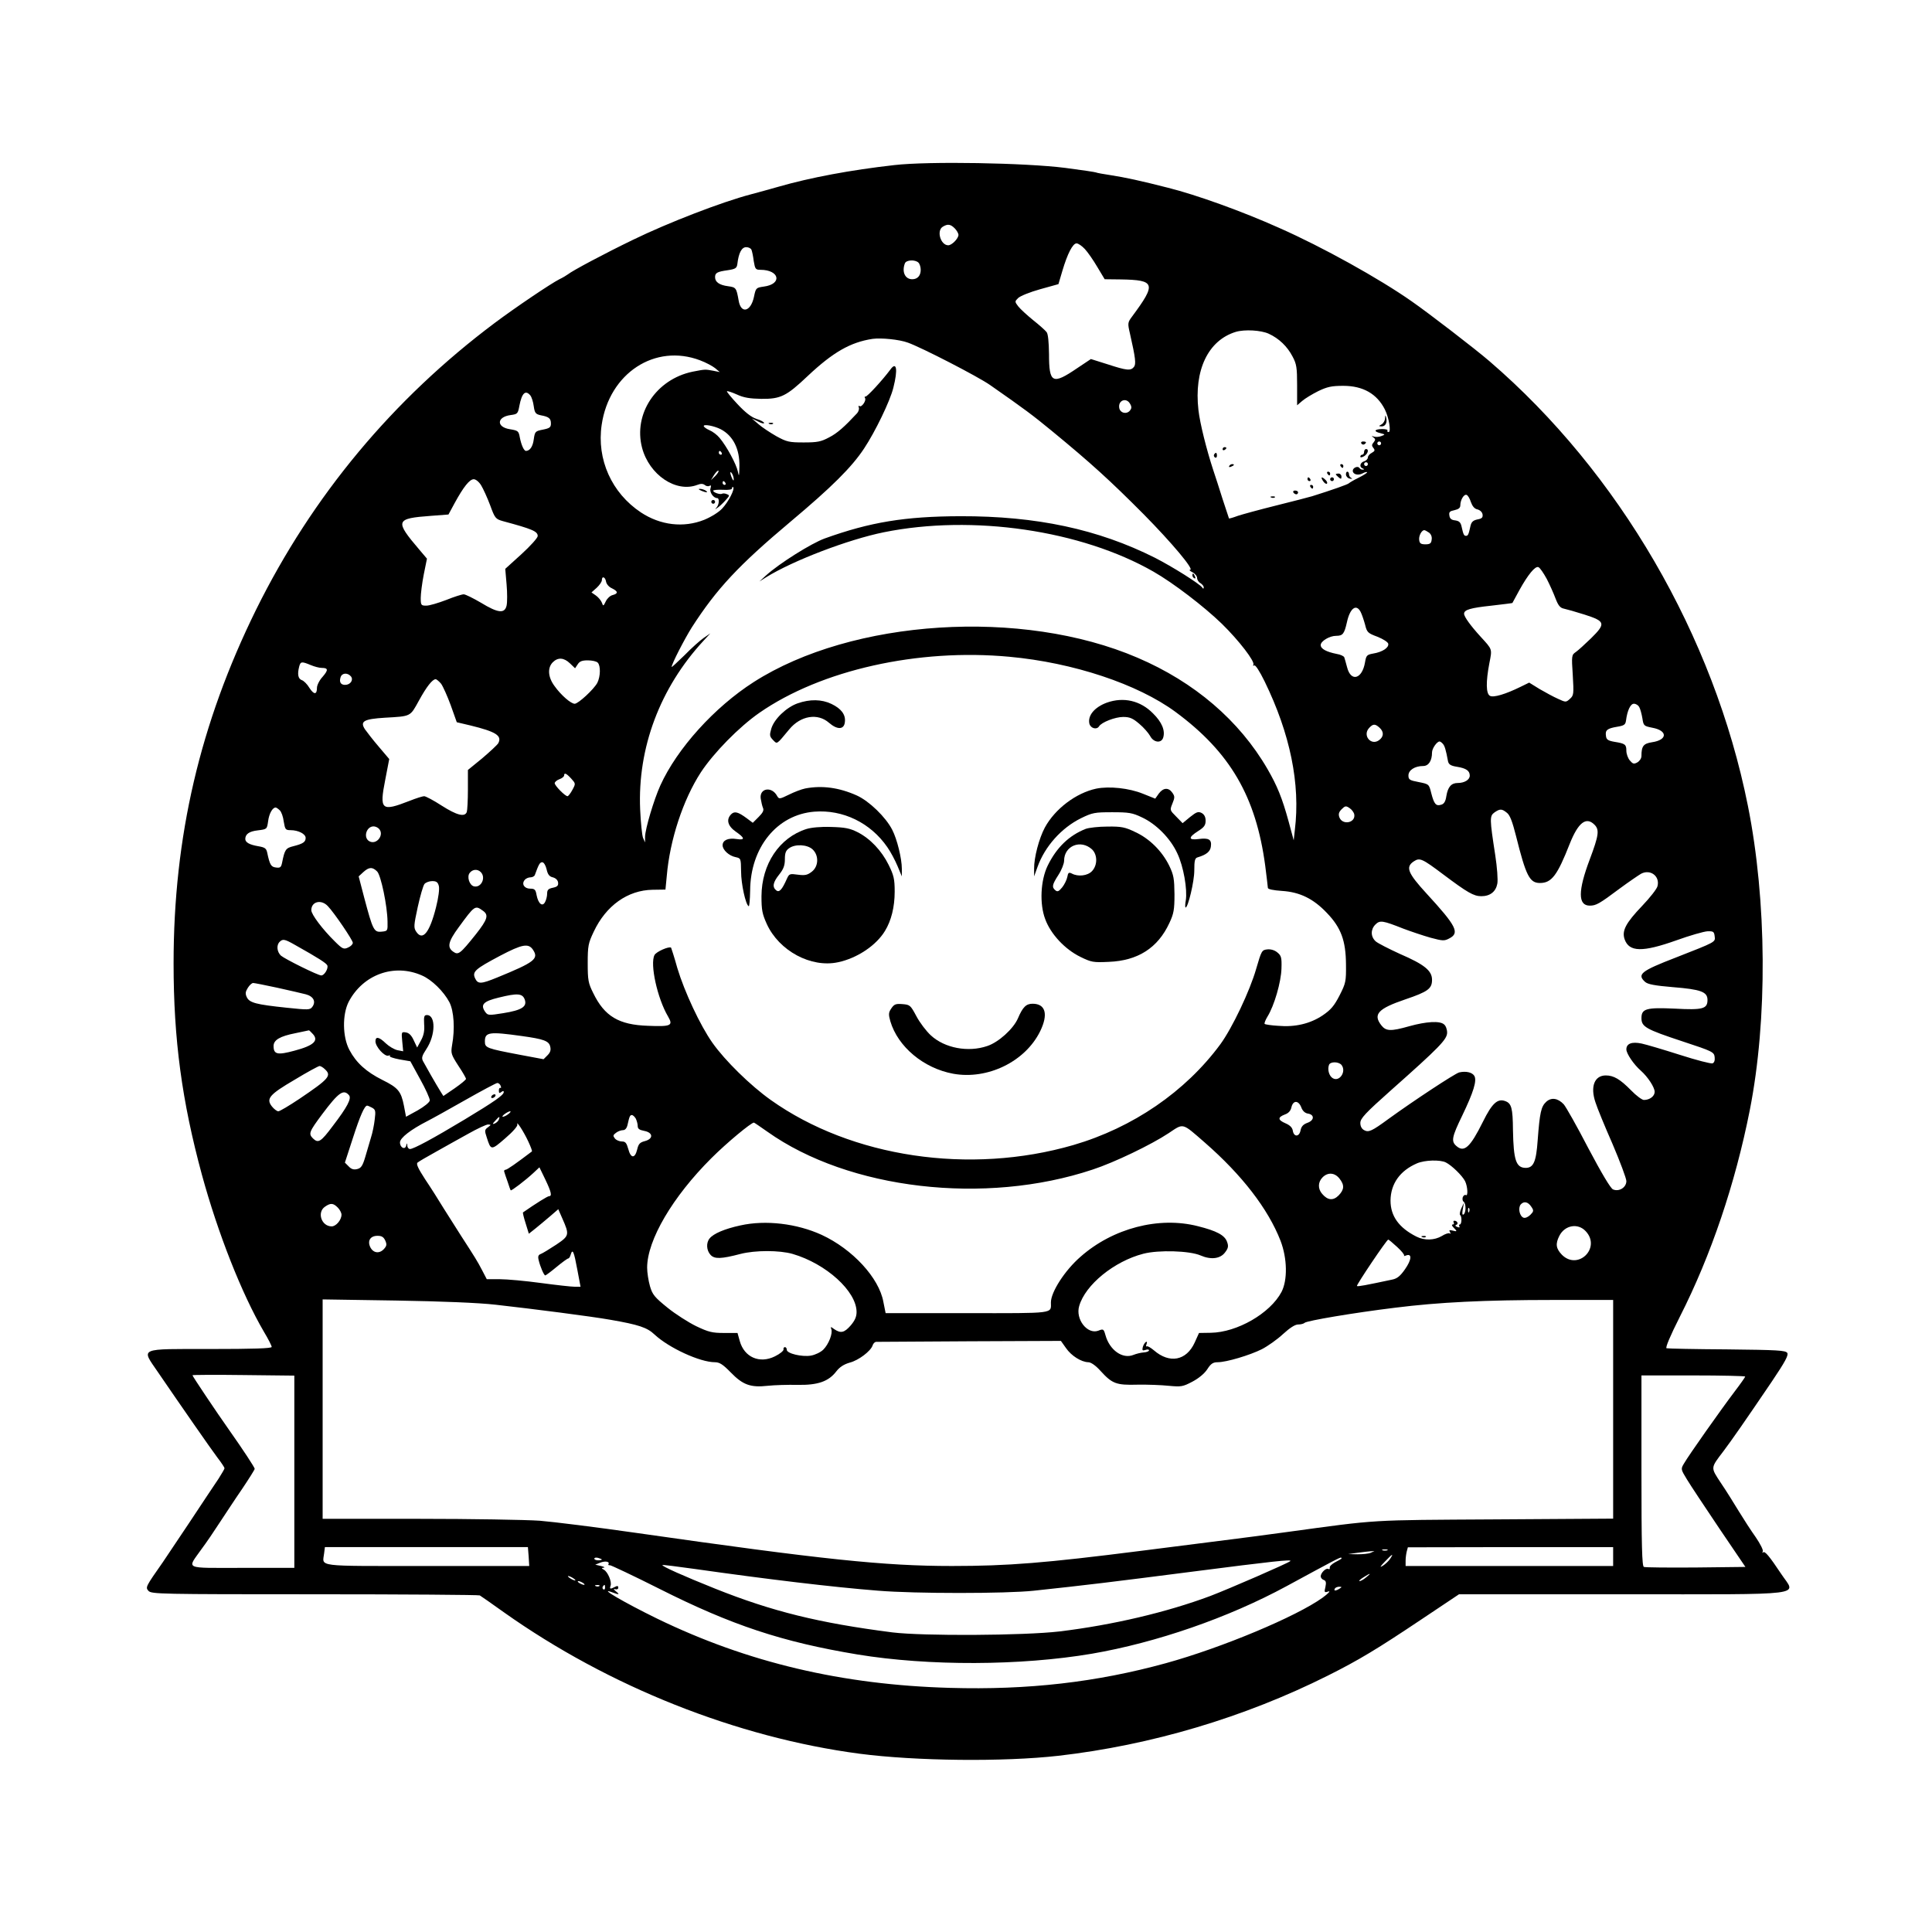 <?xml version="1.0" standalone="no"?>
<!DOCTYPE svg PUBLIC "-//W3C//DTD SVG 20010904//EN"
 "http://www.w3.org/TR/2001/REC-SVG-20010904/DTD/svg10.dtd">
<svg version="1.0" xmlns="http://www.w3.org/2000/svg"
 width="1024pt" height="1024pt" viewBox="0 0 1024 1024"
 preserveAspectRatio="xMidYMid meet">

<g transform="translate(0,1024) scale(0.1,-0.1)"
fill="#000000" stroke="none">
<path d="M4740 9365 c-231 -26 -445 -66 -615 -115 -38 -11 -104 -29 -145 -40
-153 -40 -438 -150 -625 -241 -149 -72 -320 -163 -345 -183 -8 -6 -28 -18 -45
-26 -44 -22 -231 -148 -342 -231 -541 -405 -968 -918 -1266 -1521 -297 -603
-437 -1202 -437 -1874 0 -403 44 -729 150 -1120 85 -311 211 -631 329 -833 23
-38 41 -74 41 -80 0 -8 -100 -11 -324 -11 -386 0 -368 8 -280 -121 123 -180
280 -406 316 -454 21 -27 38 -53 38 -57 0 -4 -15 -29 -32 -56 -18 -27 -88
-131 -155 -233 -68 -101 -131 -195 -140 -209 -91 -130 -93 -133 -76 -152 16
-17 60 -18 880 -18 475 0 869 -3 876 -6 7 -4 64 -44 127 -89 557 -395 1236
-664 1885 -750 299 -39 764 -44 1055 -11 490 56 985 203 1428 425 164 82 263
142 496 298 l199 133 862 0 c1006 0 924 -10 847 106 -64 96 -88 125 -97 116
-5 -4 -5 -2 -2 5 4 6 -13 40 -37 75 -25 35 -65 97 -90 138 -25 41 -67 109 -95
150 -55 84 -56 77 14 169 45 60 112 156 257 370 70 104 88 138 81 150 -9 14
-51 16 -319 19 -170 1 -314 4 -321 6 -7 3 19 65 71 168 165 325 293 704 370
1093 95 480 91 1111 -10 1615 -180 900 -684 1766 -1369 2355 -74 64 -325 257
-413 318 -171 120 -473 288 -702 389 -196 88 -441 176 -590 213 -144 37 -229
55 -300 66 -41 6 -78 13 -81 15 -4 2 -77 13 -162 24 -212 27 -726 36 -907 15z
m320 -335 c11 -11 20 -27 20 -35 0 -19 -35 -55 -54 -55 -41 0 -64 79 -28 99
25 15 40 13 62 -9z m690 -110 c15 -16 45 -59 66 -95 l39 -65 85 -1 c184 -3
190 -22 60 -197 -23 -31 -24 -35 -11 -90 30 -132 33 -162 21 -177 -17 -21 -38
-19 -139 14 l-89 28 -72 -48 c-132 -90 -150 -81 -150 75 -1 64 -5 107 -13 116
-7 9 -38 37 -71 63 -32 26 -68 59 -79 73 -19 25 -19 26 -1 44 11 11 63 32 117
47 l97 27 21 71 c27 91 55 145 75 145 9 0 28 -13 44 -30z m-1767 -4 c3 -7 9
-34 12 -60 7 -42 10 -46 35 -46 102 0 118 -76 18 -89 -41 -6 -42 -7 -52 -55
-17 -79 -69 -91 -81 -19 -12 68 -14 70 -56 76 -46 6 -69 22 -69 48 0 23 11 29
68 37 40 6 47 11 50 32 7 60 23 90 47 90 12 0 25 -6 28 -14z m885 -68 c7 -7
12 -24 12 -38 0 -31 -17 -50 -45 -50 -38 0 -56 39 -39 84 7 19 55 21 72 4z
m1857 -377 c54 -25 98 -67 126 -121 21 -39 24 -59 24 -151 l0 -107 27 23 c15
13 53 36 85 52 48 23 71 28 133 28 104 0 178 -42 220 -125 22 -44 34 -120 20
-120 -6 0 -9 4 -6 8 3 5 -11 8 -29 8 -42 -1 -46 -13 -8 -22 26 -7 26 -7 5 -15
-12 -5 -30 -6 -40 -3 -14 5 -14 4 -3 -4 12 -9 12 -13 2 -26 -11 -12 -11 -19
-2 -30 10 -12 8 -17 -8 -26 -12 -6 -21 -17 -21 -25 0 -7 -9 -17 -20 -20 -22
-7 -27 -31 -7 -38 9 -4 9 -6 0 -6 -6 -1 -14 3 -18 9 -8 12 -35 1 -35 -15 0
-19 28 -27 52 -14 11 6 22 9 24 6 2 -2 -17 -15 -43 -28 -27 -13 -50 -27 -53
-30 -4 -6 -90 -36 -195 -69 -16 -5 -102 -27 -190 -49 -88 -22 -180 -47 -204
-55 -24 -9 -45 -15 -47 -14 -1 2 -16 48 -34 103 -17 55 -40 125 -50 155 -35
107 -70 246 -78 317 -24 211 51 369 198 414 47 14 134 9 175 -10z m-1913 -47
c73 -26 372 -180 436 -225 185 -129 226 -160 327 -243 208 -171 309 -263 487
-442 149 -151 269 -294 246 -294 -7 0 -2 -6 12 -13 14 -7 25 -21 25 -31 0 -9
8 -22 18 -27 9 -6 17 -15 17 -22 0 -8 -3 -9 -8 -1 -14 20 -157 110 -251 158
-301 151 -627 221 -1031 220 -294 -1 -477 -31 -719 -118 -71 -26 -239 -131
-311 -196 l-35 -32 35 22 c143 89 437 201 625 239 470 95 1045 11 1429 -209
105 -60 267 -184 362 -276 91 -89 177 -201 167 -217 -3 -5 -1 -7 5 -4 6 4 28
-30 55 -85 135 -277 190 -543 160 -787 l-6 -55 -27 100 c-34 124 -60 188 -112
278 -149 257 -387 461 -689 590 -612 263 -1512 205 -2034 -129 -208 -133 -406
-352 -495 -548 -34 -75 -80 -229 -81 -272 l0 -30 -11 25 c-5 14 -12 81 -15
150 -14 326 105 644 336 894 l36 39 -35 -24 c-19 -13 -65 -54 -102 -92 -38
-37 -68 -65 -68 -62 0 16 68 148 107 210 132 205 248 329 523 560 218 183 324
288 390 388 59 89 138 252 155 322 25 98 17 142 -16 96 -40 -54 -124 -146
-132 -143 -4 1 -6 -2 -2 -8 8 -13 -19 -52 -30 -42 -4 4 -6 0 -3 -8 3 -8 -2
-22 -9 -30 -67 -72 -105 -106 -148 -128 -43 -23 -62 -27 -135 -27 -78 0 -90 3
-145 33 -33 19 -76 47 -95 64 l-35 30 33 -16 c17 -9 32 -13 32 -8 0 5 -18 15
-41 22 -27 9 -60 35 -100 78 -33 35 -58 66 -56 68 2 3 26 -5 53 -17 36 -17 70
-22 129 -23 103 -1 133 14 246 121 134 126 226 179 344 197 46 6 141 -3 187
-20z m-1101 -94 c30 -11 65 -30 79 -41 l25 -21 -35 7 c-43 8 -42 8 -109 -5
-193 -40 -315 -223 -268 -403 38 -144 180 -240 293 -197 18 7 30 7 40 -1 7 -6
18 -8 25 -4 8 5 9 1 5 -13 -7 -20 15 -52 35 -52 13 0 11 -34 -3 -50 -10 -11
-9 -11 7 0 11 8 30 26 42 40 21 23 21 25 5 31 -9 4 -20 5 -25 2 -10 -6 -47 7
-47 16 0 4 23 6 50 5 32 -2 50 1 50 8 0 6 3 9 6 6 10 -10 -25 -78 -58 -113
-18 -20 -59 -45 -95 -60 -110 -44 -233 -29 -336 39 -155 103 -235 281 -208
464 40 274 283 433 522 342z m-900 -186 c7 -9 15 -34 18 -57 5 -36 10 -42 37
-48 44 -8 54 -17 54 -44 0 -20 -7 -25 -42 -32 -41 -8 -43 -10 -49 -52 -5 -38
-20 -60 -41 -61 -11 0 -25 31 -33 72 -6 34 -10 36 -52 43 -73 11 -71 65 3 75
37 5 39 7 47 50 13 67 32 85 58 54z m3179 -45 c9 -15 8 -24 -1 -35 -18 -22
-53 -13 -57 15 -6 40 39 56 58 20z m-2170 -134 c65 -34 101 -104 99 -197 -1
-53 -2 -57 -8 -28 -8 39 -59 134 -97 179 -13 16 -37 34 -54 41 -16 7 -30 17
-30 22 0 11 54 1 90 -17z m3500 -75 c0 -5 -4 -10 -10 -10 -5 0 -10 5 -10 10 0
6 5 10 10 10 6 0 10 -4 10 -10z m-3495 -50 c3 -5 1 -10 -4 -10 -6 0 -11 5 -11
10 0 6 2 10 4 10 3 0 8 -4 11 -10z m3425 -60 c0 -5 -4 -10 -10 -10 -5 0 -10 5
-10 10 0 6 5 10 10 10 6 0 10 -4 10 -10z m-3459 -63 l-23 -22 17 28 c10 15 20
25 23 22 3 -3 -5 -16 -17 -28z m98 -17 c0 -10 -3 -8 -9 5 -12 27 -12 43 0 25
5 -8 9 -22 9 -30z m-1339 -32 c11 -18 33 -66 48 -106 25 -69 29 -73 67 -84
156 -42 185 -54 185 -79 0 -10 -39 -53 -86 -96 l-86 -78 7 -82 c4 -45 4 -96 0
-113 -10 -43 -45 -40 -135 15 -41 24 -83 45 -92 45 -10 0 -51 -13 -93 -30 -42
-16 -89 -30 -105 -30 -28 0 -30 2 -30 41 0 22 7 78 16 124 l17 84 -39 46
c-133 156 -129 167 61 181 l92 7 33 61 c47 86 79 126 101 126 11 0 28 -14 39
-32z m1295 12 c3 -5 1 -10 -4 -10 -6 0 -11 5 -11 10 0 6 2 10 4 10 3 0 8 -4
11 -10z m3951 -101 c8 -22 19 -36 35 -39 14 -4 25 -14 27 -27 2 -16 -4 -22
-27 -26 -23 -5 -32 -13 -37 -34 -10 -46 -13 -53 -24 -53 -11 0 -14 7 -24 52
-5 20 -13 27 -34 30 -19 2 -28 9 -30 26 -3 18 2 23 27 28 22 5 31 12 31 26 0
28 19 60 33 55 7 -2 17 -19 23 -38z m-222 -162 c11 -8 17 -23 14 -38 -2 -19
-9 -24 -33 -24 -24 0 -31 5 -33 23 -3 22 13 52 27 52 4 0 15 -6 25 -13z m624
-245 c16 -31 37 -78 47 -105 14 -36 24 -49 44 -53 14 -3 64 -17 111 -32 109
-35 112 -47 33 -125 -32 -31 -68 -64 -81 -73 -22 -15 -23 -19 -16 -122 6 -101
5 -108 -15 -126 -21 -19 -22 -19 -63 0 -23 10 -67 34 -98 52 l-55 34 -45 -22
c-79 -39 -145 -59 -163 -48 -21 11 -22 74 -3 173 15 77 17 71 -47 141 -52 57
-87 105 -87 121 0 21 33 31 146 43 60 7 109 13 110 14 0 0 17 31 37 68 46 83
84 129 101 122 8 -3 27 -31 44 -62z m-4986 -14 c2 -13 15 -29 31 -36 33 -16
35 -28 4 -36 -13 -3 -29 -18 -36 -33 -13 -27 -14 -27 -21 -7 -5 12 -19 29 -32
38 l-23 16 28 25 c15 14 27 32 27 40 0 24 18 17 22 -7z m3999 -160 c7 -13 17
-43 24 -68 10 -42 15 -46 66 -65 30 -12 55 -28 57 -37 4 -21 -31 -44 -80 -52
-33 -6 -37 -10 -43 -46 -15 -90 -75 -106 -95 -27 -6 23 -13 47 -15 53 -2 6
-20 15 -40 18 -55 11 -85 27 -85 47 0 21 47 49 82 49 35 0 43 10 57 72 16 74
49 99 72 56z m-1861 -239 c339 -31 680 -145 880 -292 290 -214 427 -449 476
-816 7 -58 14 -111 14 -117 0 -7 29 -13 74 -16 95 -6 167 -41 239 -117 75 -78
100 -147 101 -272 1 -91 -1 -100 -34 -165 -29 -56 -46 -76 -90 -106 -66 -44
-146 -63 -236 -55 -36 2 -68 7 -71 10 -3 3 4 21 15 39 36 58 72 183 74 254 2
59 -1 69 -22 86 -14 12 -35 18 -53 16 -29 -3 -31 -7 -59 -103 -33 -116 -127
-314 -190 -400 -185 -251 -464 -442 -779 -534 -548 -159 -1175 -66 -1604 239
-107 76 -242 208 -309 303 -65 92 -148 270 -186 396 -16 58 -32 106 -33 108
-10 9 -79 -21 -88 -39 -25 -47 15 -230 72 -326 28 -48 16 -54 -106 -49 -155 5
-231 50 -291 174 -26 52 -29 68 -29 158 0 92 3 106 32 167 65 138 180 220 312
222 l68 1 7 72 c16 190 86 404 181 550 68 103 202 240 310 315 327 227 841
342 1325 297z m-2329 -35 l27 -26 14 21 c10 16 23 21 53 21 23 0 46 -5 53 -12
16 -16 15 -73 -2 -107 -18 -34 -101 -111 -120 -111 -20 0 -73 46 -107 94 -35
47 -38 97 -9 126 27 27 59 25 91 -6z m-1374 -9 c19 -8 45 -15 58 -15 35 0 36
-11 5 -47 -17 -18 -30 -45 -30 -58 0 -38 -16 -38 -40 -1 -11 19 -30 38 -40 41
-20 7 -25 31 -14 73 7 26 13 27 61 7z m213 -60 c15 -19 -3 -45 -31 -45 -23 0
-32 15 -24 40 7 24 37 26 55 5z m478 -39 c10 -14 33 -65 51 -114 l32 -90 72
-17 c135 -33 169 -54 148 -94 -5 -9 -44 -45 -85 -80 l-76 -62 0 -104 c0 -57
-3 -110 -6 -119 -11 -28 -53 -17 -133 34 -43 28 -85 50 -93 50 -8 0 -43 -11
-78 -25 -149 -58 -160 -49 -128 113 l21 109 -56 66 c-31 36 -63 78 -73 92 -27
42 -6 54 106 61 140 8 133 5 180 90 41 75 72 114 89 114 5 0 18 -11 29 -24z
m6350 -123 c6 -10 13 -37 17 -60 6 -40 8 -41 52 -50 83 -15 82 -65 -1 -77 -45
-7 -56 -20 -56 -73 0 -13 -10 -27 -22 -34 -18 -10 -24 -8 -40 11 -10 12 -18
35 -18 51 0 33 -6 38 -62 47 -35 6 -44 12 -46 31 -5 31 6 40 59 49 37 6 44 11
47 32 7 55 24 90 42 90 11 0 23 -8 28 -17z m-1376 -110 c24 -22 23 -48 -4 -67
-42 -29 -87 26 -52 65 21 23 32 24 56 2z m336 -86 c9 -11 15 -28 27 -93 4 -16
15 -23 47 -28 49 -8 68 -21 68 -47 0 -22 -28 -39 -64 -39 -34 0 -52 -21 -60
-69 -4 -28 -12 -42 -27 -46 -28 -9 -38 3 -53 61 -12 48 -12 48 -67 59 -48 9
-54 13 -54 35 0 28 34 50 78 50 29 0 47 28 47 72 0 21 26 58 40 58 4 0 12 -6
18 -13z m-4621 -183 c24 -27 25 -27 7 -60 -10 -19 -22 -34 -26 -34 -13 0 -68
56 -68 69 0 6 11 16 25 21 14 5 25 14 25 20 0 16 11 12 37 -16z m4151 -191 c7
-45 -63 -58 -79 -15 -6 17 -3 28 12 43 18 18 23 19 42 6 12 -8 23 -23 25 -34z
m-5695 22 c8 -7 18 -34 21 -60 7 -41 9 -45 36 -45 41 0 80 -20 80 -41 0 -22
-14 -31 -65 -44 -41 -10 -46 -18 -60 -88 -5 -24 -10 -28 -32 -25 -26 3 -33 13
-47 80 -5 22 -13 27 -48 33 -46 8 -68 20 -68 39 1 26 22 40 67 45 48 6 48 6
54 48 5 40 23 73 40 73 4 0 14 -7 22 -15z m6504 -13 c16 -12 29 -47 48 -122
53 -212 72 -250 127 -250 62 0 92 40 158 208 45 113 87 145 131 101 27 -27 23
-56 -25 -184 -63 -167 -63 -245 0 -245 33 0 50 9 158 90 50 37 102 72 114 79
49 26 101 -13 87 -66 -3 -14 -40 -61 -81 -104 -88 -92 -109 -133 -93 -178 24
-67 94 -69 274 -5 72 26 146 47 165 48 31 1 35 -2 38 -26 4 -32 9 -29 -208
-114 -181 -70 -205 -88 -161 -128 14 -13 52 -20 147 -28 150 -12 184 -25 184
-68 0 -47 -25 -54 -172 -46 -152 7 -178 0 -178 -50 0 -46 22 -59 219 -124 158
-52 166 -56 169 -83 2 -17 -2 -29 -11 -33 -8 -3 -86 17 -173 45 -88 28 -179
55 -203 60 -52 11 -81 0 -81 -31 0 -22 39 -80 77 -113 37 -33 73 -88 73 -112
0 -23 -26 -43 -57 -43 -10 0 -41 23 -68 51 -58 59 -92 79 -134 79 -60 0 -83
-59 -55 -142 9 -29 50 -129 91 -222 40 -94 73 -182 73 -196 0 -34 -39 -58 -71
-44 -13 6 -60 85 -131 219 -60 116 -119 220 -130 232 -31 33 -66 38 -93 13
-27 -25 -34 -57 -45 -203 -8 -115 -22 -147 -64 -147 -51 1 -64 41 -67 200 -1
118 -8 142 -41 154 -41 15 -70 -12 -118 -109 -68 -137 -100 -166 -142 -128
-27 24 -23 47 32 160 60 125 79 186 64 211 -12 19 -45 26 -80 18 -23 -6 -243
-151 -374 -246 -90 -66 -106 -73 -130 -60 -13 7 -20 21 -20 38 0 24 26 52 162
173 257 228 298 270 298 306 0 17 -7 37 -17 44 -22 19 -93 15 -183 -10 -99
-28 -124 -27 -149 5 -45 58 -17 88 127 137 121 41 142 57 142 104 0 48 -40 81
-170 137 -59 27 -118 57 -129 67 -27 25 -27 63 -1 89 24 24 39 21 148 -22 40
-15 105 -37 144 -48 64 -17 73 -18 99 -4 57 29 39 65 -120 238 -100 109 -113
141 -67 171 31 20 43 15 156 -70 128 -96 161 -115 201 -115 47 0 77 24 85 66
4 20 -1 87 -11 152 -30 194 -30 207 -4 226 29 20 39 20 66 -2z m-5979 -84 c31
-31 -11 -88 -50 -67 -34 18 -17 79 22 79 9 0 21 -5 28 -12z m889 -215 c6 -28
15 -39 33 -43 15 -4 26 -14 28 -27 2 -17 -4 -23 -27 -28 -25 -5 -31 -12 -31
-31 0 -14 -5 -34 -11 -45 -14 -27 -36 -9 -45 37 -5 29 -10 34 -34 34 -31 0
-47 25 -29 46 6 8 20 14 31 14 10 0 21 6 23 13 20 55 26 67 39 67 8 0 18 -16
23 -37z m-898 -12 c20 -20 54 -182 55 -266 1 -49 1 -50 -32 -53 -40 -4 -46 9
-91 178 l-30 115 25 23 c30 27 48 28 73 3z m549 -3 c29 -29 3 -84 -35 -76 -25
5 -40 52 -23 72 15 19 41 21 58 4z m-222 -74 c4 -15 -2 -62 -15 -113 -34 -135
-71 -180 -105 -129 -14 21 -13 33 8 130 13 59 29 115 36 123 7 8 25 15 41 15
22 0 30 -6 35 -26z m-588 -107 c35 -37 132 -180 132 -194 0 -8 -11 -19 -25
-25 -23 -11 -30 -8 -71 33 -64 63 -124 142 -124 165 0 46 53 59 88 21z m820
-23 c34 -23 27 -46 -36 -126 -84 -105 -93 -111 -120 -92 -33 23 -27 53 29 129
84 115 87 118 127 89z m-993 -183 c123 -69 165 -96 170 -108 6 -17 -16 -53
-32 -53 -18 0 -191 86 -214 105 -21 20 -25 55 -7 73 17 17 27 15 83 -17z
m1260 -25 c32 -48 8 -66 -190 -147 -86 -35 -102 -36 -117 -4 -16 35 0 49 132
119 118 62 151 68 175 32z m-589 -136 c52 -22 116 -85 146 -142 24 -47 30
-141 14 -228 -7 -42 -5 -49 33 -108 23 -34 41 -66 41 -70 0 -5 -27 -27 -60
-50 l-60 -41 -14 22 c-25 40 -83 142 -94 163 -9 17 -5 29 18 64 49 74 50 180
3 180 -15 0 -17 -7 -15 -48 3 -35 -2 -60 -17 -87 l-20 -37 -18 38 c-12 27 -26
40 -42 42 -23 4 -24 2 -19 -48 l5 -52 -31 6 c-17 4 -44 20 -61 36 -36 35 -55
38 -55 11 0 -29 49 -83 69 -76 8 3 12 2 7 -2 -4 -4 19 -12 51 -18 l58 -10 52
-95 c29 -52 52 -103 51 -113 -2 -10 -29 -32 -64 -52 l-62 -34 -11 58 c-15 77
-31 96 -114 137 -86 43 -139 91 -175 159 -37 69 -38 188 -4 255 76 145 241
205 388 140z m-767 -65 c64 -14 132 -30 152 -35 41 -11 55 -39 34 -67 -12 -16
-22 -16 -136 -4 -162 17 -197 26 -211 56 -9 19 -7 29 6 50 9 14 21 25 28 25 6
0 63 -11 127 -25z m1312 -62 c14 -38 -14 -57 -114 -73 -75 -12 -81 -12 -94 5
-29 40 -12 58 72 78 97 24 124 22 136 -10z m-1127 -179 c39 -38 12 -65 -94
-93 -89 -24 -110 -20 -110 25 0 32 34 52 116 68 38 8 70 15 71 15 1 1 9 -6 17
-15z m1111 -15 c116 -16 144 -26 151 -55 5 -19 1 -32 -14 -47 l-21 -21 -123
23 c-179 34 -188 37 -188 71 0 50 23 53 195 29z m4345 -153 c28 -35 -11 -93
-47 -70 -19 12 -28 46 -19 70 7 18 50 18 66 0z m-5388 -23 c37 -34 22 -51
-135 -157 -54 -36 -104 -66 -112 -66 -7 0 -23 12 -34 26 -32 41 -13 63 122
142 66 40 125 72 131 72 5 0 18 -7 28 -17z m932 -89 c3 -8 2 -13 -2 -10 -4 2
-8 -4 -8 -14 0 -14 3 -16 13 -8 9 7 13 7 13 0 0 -16 -49 -50 -208 -146 -168
-101 -270 -156 -289 -156 -7 0 -14 8 -14 18 -1 15 -2 16 -6 0 -6 -24 -33 -11
-33 17 0 24 57 68 145 113 22 11 112 61 200 111 88 50 165 91 171 91 7 0 15
-7 18 -16z m-804 -49 c14 -17 -8 -61 -87 -164 -62 -83 -76 -92 -104 -65 -25
25 -21 35 49 129 87 116 113 134 142 100z m5047 -64 c7 -19 19 -30 34 -33 37
-5 36 -36 -1 -49 -22 -8 -33 -19 -37 -41 -7 -35 -36 -35 -41 0 -3 16 -15 28
-38 38 -42 18 -43 32 -4 47 20 7 31 20 35 39 9 37 37 37 52 -1z m-4925 -2 c18
-10 20 -17 14 -63 -3 -28 -12 -72 -20 -96 -7 -25 -21 -71 -30 -102 -14 -47
-22 -59 -42 -64 -19 -5 -32 -1 -46 14 l-20 20 42 129 c38 118 62 173 76 173 3
0 15 -5 26 -11z m722 -34 c-10 -8 -23 -14 -29 -14 -5 0 -1 6 9 14 11 8 24 15
30 15 5 0 1 -7 -10 -15z m676 -24 c5 -11 10 -28 10 -39 0 -15 9 -21 35 -26 47
-9 49 -42 3 -54 -27 -7 -34 -15 -41 -45 -12 -49 -34 -47 -47 3 -9 32 -15 40
-34 40 -13 0 -30 7 -37 16 -11 14 -10 18 6 30 10 8 27 14 37 14 11 0 20 10 24
28 10 45 13 52 23 52 6 0 15 -9 21 -19z m-726 -5 c-3 -8 -13 -17 -22 -21 -13
-5 -13 -2 3 15 21 24 26 25 19 6z m156 -116 c13 -28 22 -51 19 -53 -83 -63
-131 -97 -140 -97 -6 0 -9 -6 -6 -12 2 -7 10 -31 18 -53 7 -22 14 -42 16 -44
3 -4 78 53 120 92 l32 30 31 -64 c32 -67 37 -89 20 -89 -8 0 -69 -38 -138 -86
-2 -1 4 -27 14 -58 l17 -55 34 27 c19 15 53 44 78 65 l44 38 21 -48 c39 -88
38 -93 -32 -140 -35 -23 -71 -45 -81 -49 -14 -5 -17 -13 -12 -33 8 -34 28 -81
35 -81 3 0 30 20 60 45 30 25 58 45 62 45 4 0 10 9 13 21 10 32 17 17 35 -81
l17 -90 -31 0 c-17 0 -98 9 -180 20 -81 11 -179 20 -217 20 l-69 0 -25 48
c-25 48 -37 67 -112 183 -22 35 -63 99 -90 142 -26 43 -71 114 -100 157 -37
57 -48 81 -40 88 7 6 50 31 97 57 47 26 124 70 172 96 48 27 95 49 105 49 17
-1 17 -1 -1 -15 -18 -13 -18 -18 -6 -54 22 -69 23 -69 97 -5 41 35 68 66 65
74 -7 25 34 -38 58 -90z m1267 52 c432 -307 1154 -391 1724 -201 116 38 311
132 403 193 81 54 69 57 192 -50 197 -172 335 -351 401 -520 36 -94 38 -209 5
-272 -60 -113 -235 -214 -375 -216 l-62 -1 -23 -51 c-44 -96 -133 -113 -216
-41 -17 14 -33 24 -38 21 -4 -3 -5 3 -1 12 4 11 2 15 -4 11 -6 -4 -13 -16 -16
-27 -4 -17 -2 -20 14 -15 10 4 19 3 19 -2 0 -5 -12 -10 -27 -11 -16 -1 -40 -7
-55 -13 -58 -24 -127 25 -149 105 -9 32 -11 34 -38 23 -58 -21 -122 61 -101
131 32 112 185 237 340 277 81 21 245 16 303 -9 55 -24 105 -18 130 16 17 22
19 33 11 55 -12 36 -55 59 -155 84 -207 53 -451 -11 -622 -162 -83 -72 -157
-187 -157 -242 0 -61 28 -57 -444 -57 l-432 0 -12 60 c-23 127 -163 279 -327
355 -131 60 -297 80 -431 50 -83 -18 -142 -43 -163 -69 -19 -23 -17 -63 5 -87
21 -23 56 -22 159 5 78 20 206 20 276 0 178 -52 339 -198 339 -308 0 -25 -9
-45 -31 -71 -34 -39 -53 -43 -87 -20 -19 14 -21 14 -16 1 9 -23 -14 -81 -42
-109 -14 -14 -43 -28 -66 -32 -47 -8 -128 11 -128 31 0 8 -4 14 -10 14 -5 0
-9 -6 -7 -12 1 -7 -19 -24 -46 -37 -81 -40 -162 -5 -186 81 l-12 43 -72 0
c-62 0 -82 5 -147 36 -41 20 -110 64 -152 98 -68 55 -80 69 -93 114 -8 28 -15
72 -15 98 0 146 135 376 341 581 80 80 210 188 225 188 2 0 34 -22 71 -48z
m3596 -163 c32 -16 87 -70 102 -99 14 -28 17 -83 4 -74 -5 3 -12 -2 -16 -11
-3 -10 -1 -20 4 -24 14 -8 14 -59 0 -68 -7 -4 -8 6 -4 28 l6 34 -14 -30 c-7
-16 -10 -32 -6 -35 10 -7 9 -50 -2 -50 -4 0 -5 -4 -2 -10 4 -6 -1 -7 -11 -3
-11 4 -13 8 -6 11 14 4 6 22 -9 22 -6 0 -7 -4 -4 -10 3 -5 1 -10 -5 -10 -7 0
-5 -7 4 -16 21 -21 20 -23 -6 -16 -16 4 -19 2 -13 -8 5 -8 4 -11 -2 -7 -5 3
-24 -3 -41 -14 -39 -23 -92 -25 -135 -3 -93 47 -137 109 -137 191 1 89 50 158
140 197 42 18 123 20 153 5z m-564 -85 c28 -35 26 -59 -4 -90 -29 -29 -58 -26
-87 8 -24 27 -23 63 2 88 28 28 64 25 89 -6z m1018 -151 c13 -19 12 -24 -6
-42 -12 -12 -27 -18 -36 -15 -21 8 -30 51 -15 70 17 19 39 15 57 -13z m-6327
-3 c11 -11 20 -28 20 -38 0 -28 -29 -62 -52 -62 -54 0 -79 74 -36 104 30 21
44 20 68 -4z m5997 -22 c-3 -8 -6 -5 -6 6 -1 11 2 17 5 13 3 -3 4 -12 1 -19z
m618 -104 c82 -88 -41 -209 -126 -125 -32 33 -36 58 -14 101 29 57 99 69 140
24z m-6363 -49 c9 -21 8 -28 -7 -45 -24 -26 -56 -22 -72 9 -17 35 0 61 38 61
22 0 32 -6 41 -25z m5363 -34 c24 -22 40 -42 37 -46 -4 -3 1 -3 11 1 32 12 29
-23 -6 -73 -25 -36 -42 -50 -68 -55 -141 -30 -183 -38 -187 -34 -4 5 158 246
166 246 3 0 24 -18 47 -39z m-4780 -306 c205 -23 508 -62 610 -80 150 -26 195
-41 234 -78 76 -71 241 -147 320 -147 25 0 43 -12 84 -54 64 -66 105 -81 195
-71 37 4 108 6 159 5 108 -2 165 18 206 72 18 23 40 37 71 46 47 12 111 61
121 91 3 10 11 18 18 19 6 0 230 1 496 3 l484 2 27 -38 c28 -41 81 -74 118
-75 14 0 39 -17 65 -46 62 -68 83 -76 195 -73 54 1 129 -2 167 -6 65 -6 74 -5
125 22 34 18 64 43 79 66 19 30 31 37 55 37 46 0 170 37 234 69 31 16 82 52
112 80 36 33 64 51 80 51 15 0 30 4 35 9 12 11 259 53 480 80 231 29 474 41
836 41 l319 0 0 -579 0 -580 -627 -4 c-674 -4 -611 0 -1102 -67 -119 -16 -252
-34 -296 -39 -44 -6 -260 -33 -480 -61 -505 -64 -700 -80 -1000 -80 -359 0
-683 34 -1670 175 -209 30 -441 59 -515 65 -74 5 -363 10 -642 10 l-508 0 0
581 0 582 388 -6 c244 -4 439 -12 527 -22z m-1065 -885 l0 -510 -276 0 c-315
0 -293 -10 -217 98 27 36 71 101 98 143 28 42 80 122 118 177 37 55 67 103 67
107 0 7 -63 103 -135 205 -70 99 -195 286 -195 291 0 2 121 3 270 1 l270 -3 0
-509z m7690 504 c0 -3 -26 -40 -58 -82 -72 -95 -242 -336 -266 -378 -18 -30
-18 -31 15 -85 18 -30 95 -146 171 -259 l139 -205 -263 -3 c-144 -1 -268 0
-275 3 -10 3 -13 111 -13 510 l0 505 275 0 c151 0 275 -3 275 -6z m-6448 -954
l3 -50 -542 0 c-603 0 -553 -6 -545 68 l4 32 538 0 538 0 4 -50z m5748 0 l0
-50 -550 0 -550 0 0 28 c0 15 3 37 6 49 l6 22 544 1 544 0 0 -50z m-1197 33
c-7 -2 -19 -2 -25 0 -7 3 -2 5 12 5 14 0 19 -2 13 -5z m-88 -13 c-11 -5 -42
-8 -70 -8 l-50 1 50 7 c28 4 59 7 70 8 l20 1 -20 -9z m103 -32 c-8 -12 -25
-28 -39 -37 -18 -11 -15 -5 11 22 40 42 49 47 28 15z m-4178 -4 c0 -2 -9 -4
-20 -4 -11 0 -20 4 -20 9 0 5 9 7 20 4 11 -3 20 -7 20 -9z m3919 4 c-2 -2 -17
-10 -34 -19 -16 -9 -29 -21 -27 -28 1 -7 -2 -10 -7 -7 -12 8 -41 -20 -41 -39
0 -7 7 -16 16 -19 12 -4 14 -14 9 -37 -7 -29 -6 -31 16 -24 13 4 -1 -11 -31
-33 -139 -100 -533 -265 -830 -347 -367 -101 -731 -143 -1145 -131 -571 16
-1072 134 -1552 367 -172 84 -320 170 -237 139 36 -14 41 -12 18 6 -13 11 -14
14 -3 11 9 -3 16 1 16 8 0 10 -5 11 -18 4 -25 -13 -29 -11 -23 6 8 20 -14 73
-35 85 -14 8 -14 10 -1 11 8 1 2 5 -15 9 l-30 7 25 10 c26 11 53 7 45 -7 -3
-4 1 -7 8 -6 6 0 125 -56 262 -125 383 -193 652 -282 1050 -348 377 -62 865
-60 1242 4 343 59 724 191 1032 358 258 140 286 155 290 151 2 -2 2 -5 0 -6z
m-270 -12 c-11 -11 -327 -148 -424 -185 -230 -86 -518 -154 -800 -188 -189
-22 -722 -25 -885 -5 -390 50 -637 111 -940 232 -165 66 -284 119 -279 125 2
2 80 -8 173 -21 381 -54 728 -96 971 -115 193 -16 677 -16 825 0 281 30 412
46 840 101 427 55 529 66 519 56z m402 -86 c-13 -11 -28 -20 -35 -20 -6 0 3 9
19 19 39 25 46 25 16 1z m-4191 -16 c0 -2 -9 0 -20 6 -11 6 -20 13 -20 16 0 2
9 0 20 -6 11 -6 20 -13 20 -16z m40 -14 c8 -5 11 -10 5 -10 -5 0 -17 5 -25 10
-8 5 -10 10 -5 10 6 0 17 -5 25 -10z m87 -16 c-3 -3 -12 -4 -19 -1 -8 3 -5 6
6 6 11 1 17 -2 13 -5z m30 -9 c0 -8 -4 -12 -9 -9 -5 3 -6 10 -3 15 9 13 12 11
12 -6z m3893 -5 c-20 -13 -33 -13 -25 0 3 6 14 10 23 10 15 0 15 -2 2 -10z"/>
<path d="M7341 8023 c0 -12 -9 -27 -18 -32 -17 -10 -17 -10 0 -11 20 0 31 20
24 47 -4 15 -5 14 -6 -4z"/>
<path d="M7215 7890 c4 -6 11 -8 16 -5 14 9 11 15 -7 15 -8 0 -12 -5 -9 -10z"/>
<path d="M6480 7859 c0 -5 5 -7 10 -4 6 3 10 8 10 11 0 2 -4 4 -10 4 -5 0 -10
-5 -10 -11z"/>
<path d="M7230 7845 c0 -8 -4 -15 -10 -15 -5 0 -10 -5 -10 -10 0 -6 8 -5 20 2
21 13 27 38 10 38 -5 0 -10 -7 -10 -15z"/>
<path d="M6435 7831 c-3 -5 -1 -12 5 -16 5 -3 10 1 10 9 0 18 -6 21 -15 7z"/>
<path d="M6515 7770 c-3 -6 1 -7 9 -4 18 7 21 14 7 14 -6 0 -13 -4 -16 -10z"/>
<path d="M7105 7770 c3 -5 8 -10 11 -10 2 0 4 5 4 10 0 6 -5 10 -11 10 -5 0
-7 -4 -4 -10z"/>
<path d="M7035 7730 c3 -5 8 -10 11 -10 2 0 4 5 4 10 0 6 -5 10 -11 10 -5 0
-7 -4 -4 -10z"/>
<path d="M7134 7723 c2 -10 11 -19 22 -20 10 -2 13 0 7 3 -7 3 -13 12 -13 20
0 8 -4 14 -9 14 -5 0 -8 -8 -7 -17z"/>
<path d="M7080 7726 c0 -2 7 -9 15 -16 12 -10 15 -10 15 4 0 9 -7 16 -15 16
-8 0 -15 -2 -15 -4z"/>
<path d="M6930 7700 c0 -5 5 -10 11 -10 5 0 7 5 4 10 -3 6 -8 10 -11 10 -2 0
-4 -4 -4 -10z"/>
<path d="M7012 7691 c7 -11 16 -17 20 -15 5 3 2 12 -6 20 -21 20 -28 17 -14
-5z"/>
<path d="M7050 7700 c0 -5 5 -10 10 -10 6 0 10 5 10 10 0 6 -4 10 -10 10 -5 0
-10 -4 -10 -10z"/>
<path d="M6945 7660 c3 -5 8 -10 11 -10 2 0 4 5 4 10 0 6 -5 10 -11 10 -5 0
-7 -4 -4 -10z"/>
<path d="M6855 7630 c3 -5 10 -10 16 -10 5 0 9 5 9 10 0 6 -7 10 -16 10 -8 0
-12 -4 -9 -10z"/>
<path d="M6738 7603 c7 -3 16 -2 19 1 4 3 -2 6 -13 5 -11 0 -14 -3 -6 -6z"/>
<path d="M4078 7993 c7 -3 16 -2 19 1 4 3 -2 6 -13 5 -11 0 -14 -3 -6 -6z"/>
<path d="M6320 7191 c0 -6 4 -13 10 -16 6 -3 7 1 4 9 -7 18 -14 21 -14 7z"/>
<path d="M3715 7640 c27 -12 43 -12 25 0 -8 5 -22 9 -30 9 -10 0 -8 -3 5 -9z"/>
<path d="M3770 7580 c0 -5 5 -10 10 -10 6 0 10 5 10 10 0 6 -4 10 -10 10 -5 0
-10 -4 -10 -10z"/>
<path d="M4227 6512 c-59 -21 -124 -83 -139 -134 -10 -35 -9 -41 9 -60 23 -23
17 -27 86 56 60 73 151 88 211 35 44 -38 80 -37 84 4 5 39 -19 71 -71 96 -52
25 -114 26 -180 3z"/>
<path d="M5867 6516 c-66 -24 -103 -69 -93 -112 7 -25 39 -33 51 -14 13 22 86
50 128 50 35 0 51 -7 85 -36 24 -20 49 -49 58 -65 18 -35 59 -40 69 -9 12 38
-7 83 -54 129 -67 68 -156 88 -244 57z"/>
<path d="M4268 6061 c-20 -4 -59 -19 -87 -33 -49 -24 -52 -24 -62 -7 -28 53
-95 42 -87 -14 3 -18 8 -40 12 -49 6 -13 -1 -26 -23 -48 l-31 -31 -32 24 c-46
34 -65 39 -83 21 -27 -28 -18 -62 25 -92 49 -34 50 -46 4 -39 -44 7 -74 -6
-74 -33 0 -25 34 -56 69 -63 28 -6 28 -7 29 -76 0 -66 24 -175 40 -184 4 -3 7
34 8 82 1 229 142 403 340 419 152 12 298 -59 387 -188 17 -24 41 -69 54 -100
l23 -55 0 40 c0 54 -25 157 -51 207 -34 67 -122 152 -188 182 -94 42 -184 54
-273 37z"/>
<path d="M5810 6060 c-107 -23 -218 -107 -272 -206 -31 -58 -58 -160 -57 -219
l0 -40 18 50 c39 109 127 207 230 258 61 30 74 32 166 32 88 0 107 -3 157 -27
76 -35 152 -112 188 -191 33 -69 54 -191 45 -249 -4 -21 -4 -38 -1 -38 13 0
46 138 46 196 0 53 3 66 18 70 47 14 67 31 70 58 5 37 -12 46 -65 39 -55 -7
-56 8 -3 42 32 20 40 31 40 55 0 20 -7 33 -21 41 -18 9 -27 6 -61 -21 l-40
-33 -34 35 c-34 34 -34 34 -20 69 13 32 13 38 0 57 -20 29 -48 28 -72 -4 l-19
-27 -65 26 c-74 30 -179 41 -248 27z"/>
<path d="M4274 5846 c-144 -46 -237 -186 -238 -356 0 -73 4 -94 28 -147 65
-143 235 -234 378 -203 100 21 201 88 248 165 34 55 52 128 52 209 0 68 -5 87
-32 142 -37 75 -98 140 -166 174 -40 20 -66 25 -139 27 -54 2 -106 -3 -131
-11z m33 -108 c34 -32 32 -90 -4 -118 -23 -18 -36 -21 -74 -16 -43 6 -46 5
-58 -21 -26 -59 -41 -75 -57 -62 -22 18 -17 43 16 84 23 29 30 48 30 81 0 33
5 46 22 58 33 24 97 20 125 -6z"/>
<path d="M5755 5847 c-89 -35 -155 -99 -202 -195 -38 -78 -44 -203 -13 -284
29 -79 104 -159 185 -199 59 -29 69 -31 152 -27 154 6 260 74 321 206 23 49
27 70 27 152 -1 83 -4 102 -28 152 -38 77 -104 143 -180 178 -54 26 -73 30
-147 29 -47 0 -98 -6 -115 -12z m33 -109 c29 -28 30 -83 0 -115 -23 -25 -74
-31 -107 -13 -16 8 -20 5 -24 -18 -3 -15 -15 -40 -27 -55 -18 -22 -25 -25 -36
-16 -20 17 -18 29 16 82 17 26 30 60 30 75 0 79 88 115 148 60z"/>
<path d="M4724 4895 c-15 -22 -15 -32 -5 -68 40 -135 176 -249 333 -278 182
-33 382 64 461 225 44 90 29 146 -40 146 -34 0 -52 -17 -78 -78 -24 -55 -102
-126 -162 -146 -102 -35 -226 -11 -299 56 -25 23 -59 68 -77 102 -31 58 -34
61 -74 64 -36 3 -44 -1 -59 -23z"/>
<path d="M2605 4430 c-3 -5 -2 -10 4 -10 5 0 13 5 16 10 3 6 2 10 -4 10 -5 0
-13 -4 -16 -10z"/>
<path d="M7538 3683 c7 -3 16 -2 19 1 4 3 -2 6 -13 5 -11 0 -14 -3 -6 -6z"/>
</g>
</svg>
